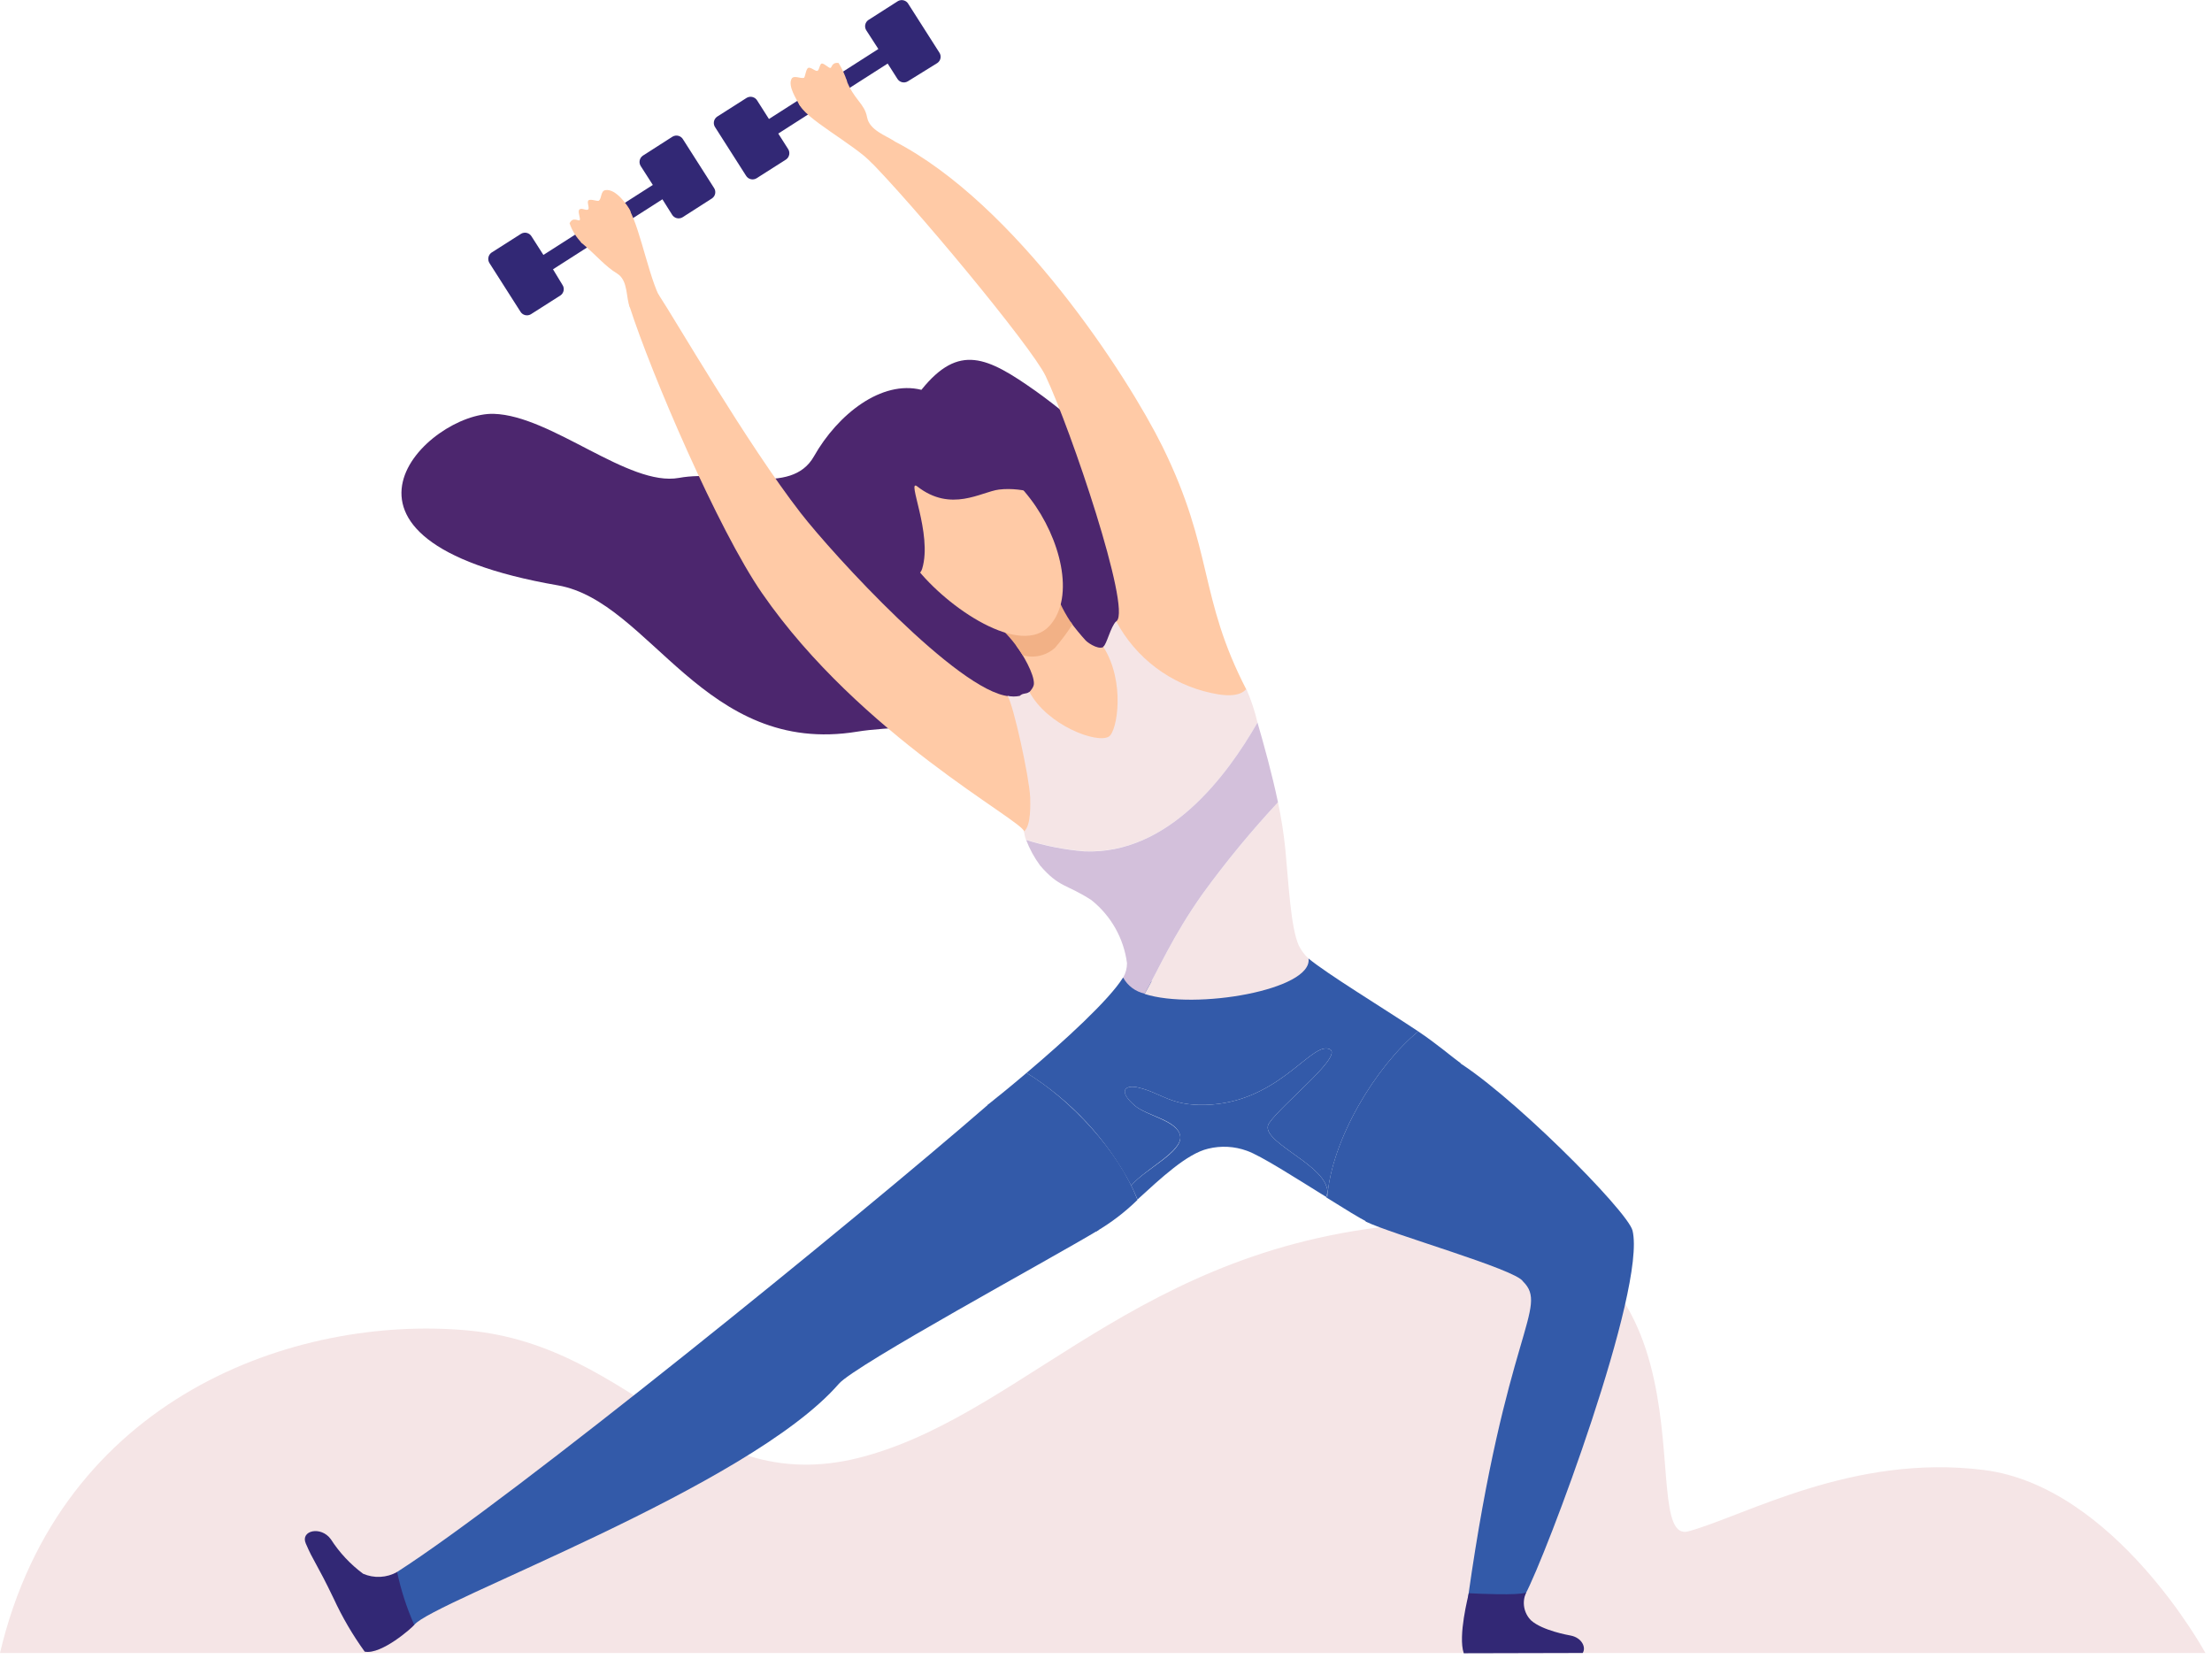 <svg width="316" height="237" viewBox="0 0 316 237" fill="none" xmlns="http://www.w3.org/2000/svg">
<path d="M0 236.14H315.06C315.06 236.14 302.12 212.35 283.41 210C264.7 207.65 249.41 216.5 241.21 218.76C233.01 221.02 247.93 173.32 206.21 174.63C164.49 175.94 147.64 201.32 123.69 208C99.74 214.68 91.11 192.24 66.69 190.05C42.27 187.86 8.63 199.5 0 236.14Z" fill="#F5E5E6"/>
<path d="M131.63 55.69C125.93 54.26 119.68 59.18 116.28 65.19C113 71 103.89 67 97 68.27C89.81 69.58 78.82 59.37 70.54 59.12C61.23 58.85 42.13 77.12 79.69 83.62C92.92 85.92 100.59 108.11 122.47 104.52C130.75 103.16 153.08 104.36 160.03 98.64C165.55 94.1 164.75 83.4 164.28 76.11C163.77 68.25 153.38 59.74 147.95 55.86C141.06 51 137 49 131.63 55.69Z" fill="#4C266E"/>
<path d="M209.75 228C215.11 190.14 221.35 186.79 217.56 183.05C216.56 181.34 198.75 176.31 195.11 174.51C193.48 170.17 201.25 152.92 207.28 151.09C215.02 155.39 232.56 173.02 233.22 175.8C235.22 184.15 220.81 222.39 217.88 227.8C217.17 229.66 209.48 229.47 209.75 228Z" fill="#335AA9"/>
<path d="M156.94 175.72C159.2 169.15 147.75 158.52 141.2 157.77C122 174.45 73.24 214 56.69 224.59C54.17 228.44 55.86 231.24 59.18 232.13C61.68 228.84 106.98 212.49 119.83 197.69C122.14 195 150.17 179.81 156.94 175.72Z" fill="#335AA9"/>
<path d="M144.1 99.46C136.88 98.74 119.04 79.28 114.38 73.28C106.78 63.49 96.38 45.54 94.11 42.12C93.11 40.66 89.62 42.77 89.95 43.81C93.04 53.42 102.58 75.66 108.87 84.75C122.95 105.11 146.06 117.16 146.32 118.8C148 125.34 150.27 100.07 144.1 99.46Z" fill="#FFCAA6"/>
<path d="M159.53 88.71C161.59 86.84 153 61.38 149.37 53.71C147.37 49.52 130.24 28.9 123.69 22.41C124.28 21.9 126.69 19.53 127.69 20.14C145.21 29.14 161.12 53.82 166.03 63.72C173.43 78.72 171.18 85.24 178.08 98.56C177.64 102.81 155.55 93.47 159.53 88.71Z" fill="#FFCAA6"/>
<path d="M146.5 99.43C146.89 99.06 147.66 98.33 147.7 97.72C147.78 96.3 146.08 93.4 145.14 92.19C147.06 92.69 148.26 91.19 150.75 90.88C151.524 90.259 152.259 89.591 152.95 88.88C153.62 89.79 154.338 90.665 155.1 91.5C155.57 91.98 157.3 93.05 157.82 92.23C159.82 93.23 164.73 99.47 160.62 105.73C152.39 110.33 146.73 100.51 146.5 99.43Z" fill="#FFCAA6"/>
<path d="M150.72 92.54C150.104 93.095 149.357 93.485 148.548 93.672C147.74 93.859 146.898 93.838 146.1 93.61C143.67 89.67 140.76 87.96 138.1 85.9C139.03 84.67 147.02 77.9 149.67 80.9C149.38 81.6 151.35 86.71 153.21 89.21C152.452 90.372 151.62 91.484 150.72 92.54Z" fill="#F2B186"/>
<path d="M147.21 71.28C151.44 76.82 153.66 85.22 149.97 89.36C145.86 93.97 135.32 86.85 130.77 80.97C125.77 74.54 128.01 68.15 132.91 66.18C137.81 64.21 142.27 64.81 147.21 71.28Z" fill="#FFCAA6"/>
<path d="M149.7 70.63C149.7 71.23 146.45 69.48 142.7 69.94C140.17 70.26 135.88 73.26 131.05 69.5C129.4 68.21 133.26 76.25 131.74 81.24C130.59 85.01 125.19 72.16 125.57 69.72C126.41 64.23 129.15 59.84 131.57 58.9C136.12 57.09 146.09 61.37 149.7 70.63Z" fill="#4C266E"/>
<path d="M226.1 236.14C226.62 235.35 225.98 233.96 224.38 233.65C224.06 233.59 220.38 232.94 218.75 231.51C218.228 231.001 217.878 230.343 217.747 229.626C217.616 228.909 217.712 228.17 218.02 227.51C216.81 227.95 211.28 227.68 209.83 227.6C209.76 228 208.26 233.68 209.11 236.18L226.1 236.14Z" fill="#322875"/>
<path d="M59.18 232.13C58.89 232.51 54.51 236.42 52.1 235.95C50.387 233.578 48.907 231.046 47.68 228.39C45.24 223.3 44.8 223.11 43.68 220.49C42.88 218.64 45.86 217.94 47.27 219.9C48.494 221.804 50.052 223.471 51.87 224.82C52.645 225.156 53.486 225.309 54.329 225.265C55.173 225.222 55.994 224.984 56.73 224.57C57.282 227.168 58.103 229.702 59.18 232.13Z" fill="#322875"/>
<path d="M146.65 153.27C144.5 155.1 142.52 156.71 141.09 157.84C147.62 159.73 154.88 170.84 156.62 175.91C158.756 174.655 160.731 173.144 162.5 171.41C159.79 164.32 152.83 157 146.65 153.27Z" fill="#335AA9"/>
<path d="M208.67 151.89C207.39 150.97 205.31 149.15 202.6 147.34C196.6 152.29 190.19 162.74 189.6 171.14C192.08 172.69 194.26 174.04 195.37 174.59C194.16 171 206.5 153.19 208.67 151.89Z" fill="#335AA9"/>
<path d="M96.06 19.53L91.83 22.24C91.594 22.404 91.431 22.654 91.379 22.937C91.327 23.22 91.388 23.512 91.55 23.75L93.26 26.42L77.63 36.42L75.94 33.78C75.794 33.531 75.555 33.35 75.276 33.277C74.996 33.203 74.7 33.244 74.45 33.39L70.21 36.09C69.977 36.259 69.818 36.512 69.768 36.795C69.717 37.079 69.779 37.371 69.94 37.61L74.34 44.51C74.486 44.759 74.725 44.94 75.004 45.013C75.284 45.086 75.581 45.045 75.83 44.9L80.07 42.2C80.188 42.118 80.288 42.014 80.365 41.893C80.443 41.772 80.496 41.637 80.521 41.496C80.546 41.355 80.543 41.21 80.512 41.07C80.481 40.93 80.422 40.797 80.34 40.68L79 38.47L94.63 28.47L96 30.65C96.072 30.774 96.167 30.883 96.281 30.97C96.394 31.058 96.524 31.122 96.662 31.159C96.801 31.196 96.945 31.206 97.087 31.187C97.229 31.168 97.366 31.122 97.49 31.05L101.72 28.34C101.837 28.259 101.938 28.155 102.015 28.035C102.092 27.916 102.145 27.782 102.17 27.641C102.195 27.501 102.192 27.357 102.161 27.218C102.13 27.078 102.072 26.947 101.99 26.83L97.59 19.93C97.519 19.8 97.422 19.687 97.305 19.596C97.188 19.505 97.054 19.439 96.911 19.401C96.768 19.364 96.619 19.356 96.472 19.378C96.326 19.4 96.186 19.452 96.06 19.53Z" fill="#322875"/>
<path d="M128.29 0.15L124.05 2.86C123.933 2.941 123.833 3.044 123.755 3.164C123.678 3.284 123.626 3.418 123.601 3.559C123.575 3.699 123.578 3.843 123.609 3.982C123.64 4.121 123.698 4.253 123.78 4.37L125.48 7L109.85 17L108.17 14.36C108.022 14.113 107.783 13.934 107.505 13.861C107.226 13.788 106.93 13.827 106.68 13.97L102.44 16.67C102.322 16.752 102.222 16.856 102.145 16.977C102.067 17.098 102.015 17.233 101.99 17.374C101.965 17.515 101.968 17.66 101.999 17.8C102.03 17.94 102.088 18.072 102.17 18.19L106.57 25.09C106.716 25.339 106.955 25.52 107.234 25.593C107.514 25.666 107.811 25.625 108.06 25.48L112.3 22.78C112.536 22.613 112.696 22.36 112.747 22.075C112.797 21.791 112.734 21.498 112.57 21.26L111.18 19.08L126.81 9.08L128.18 11.23C128.252 11.354 128.347 11.463 128.461 11.55C128.574 11.638 128.704 11.702 128.842 11.739C128.981 11.776 129.125 11.785 129.267 11.767C129.409 11.748 129.546 11.701 129.67 11.63L133.91 9C134.028 8.919 134.128 8.815 134.205 8.695C134.282 8.576 134.335 8.441 134.36 8.301C134.385 8.161 134.382 8.017 134.351 7.878C134.32 7.738 134.262 7.607 134.18 7.49L129.78 0.59C129.712 0.462 129.619 0.35 129.507 0.258C129.395 0.167 129.266 0.099 129.127 0.058C128.989 0.017 128.843 0.004 128.699 0.02C128.556 0.036 128.417 0.08 128.29 0.15Z" fill="#322875"/>
<path d="M186.92 136.92C184.3 139.2 171.29 141.51 160.43 139.66C158.43 142.88 152 148.75 146.65 153.27C152.978 157.206 158.139 162.76 161.6 169.36C163.6 166.99 168.98 164.46 168.6 162.27C168.22 160.08 163.8 159.43 162.07 157.91C159.67 155.81 160.75 154.91 162.65 155.37C165.97 156.17 167.22 157.98 172.23 157.84C182.28 157.55 186.89 149.49 189.58 149.78C192.86 150.14 183.19 157.62 181.3 160.45C179.69 162.86 188.4 165.94 189.5 169.52C189.6 169.761 189.646 170.021 189.635 170.281C189.625 170.542 189.558 170.797 189.44 171.03L189.61 171.14C190.19 162.74 196.61 152.29 202.61 147.34C197 143.63 189.64 139.16 186.92 136.92Z" fill="#335AA9"/>
<path d="M189.5 169.52C188.4 165.94 179.69 162.86 181.3 160.45C183.19 157.62 192.86 150.14 189.58 149.78C186.89 149.49 182.28 157.55 172.23 157.84C167.23 157.98 165.97 156.17 162.65 155.37C160.75 154.91 159.65 155.81 162.07 157.91C163.8 159.43 168.2 159.98 168.6 162.27C169 164.56 163.6 166.99 161.6 169.36C161.93 170.04 162.24 170.73 162.5 171.36C165.79 168.36 169.56 164.8 172.59 164.1C174.418 163.647 176.34 163.748 178.11 164.39C180.11 165.08 185.11 168.3 189.44 170.98C189.551 170.754 189.614 170.508 189.624 170.256C189.634 170.005 189.592 169.754 189.5 169.52Z" fill="#335AA9"/>
<path d="M83.12 34.71C82.326 33.922 81.727 32.96 81.37 31.9C81.84 30.9 82.63 31.64 82.81 31.45C82.99 31.26 82.43 30.11 82.81 29.9C83.19 29.69 83.61 30.08 83.97 29.95C84.33 29.82 83.74 28.81 84.1 28.6C84.46 28.39 85.4 28.83 85.57 28.66C85.98 28.29 85.8 27.27 86.49 27.16C87.99 26.92 89.62 29.32 90 30.02C90.89 31.83 85 35.53 83.12 34.71Z" fill="#FFCAA6"/>
<path d="M124.7 23.41C121.88 20.49 114.8 16.89 114.1 14.71C113.32 12.26 118.63 11.81 120.87 11.32C121.96 14.27 123.5 14.72 123.87 16.76C124.22 18.61 126.58 19.37 127.74 20.15C127.62 20.27 127.94 21.17 124.7 23.41Z" fill="#FFCAA6"/>
<path d="M121 11.61C120.706 10.695 120.303 9.819 119.8 9C118.8 8.86 118.86 9.67 118.63 9.71C118.4 9.75 117.63 8.94 117.35 9.09C117.07 9.24 117.08 9.88 116.82 10.09C116.56 10.3 115.82 9.52 115.46 9.7C115.1 9.88 115.04 11.08 114.83 11.12C114.36 11.26 113.38 10.69 113.08 11.26C112.51 12.32 113.85 14.26 114.17 14.93C115 16.61 120.66 13.53 121 11.61Z" fill="#FFCAA6"/>
<path d="M94.11 42.19C92.38 38.53 91 30.52 89.23 29.1C87.23 27.51 84.23 32.68 82.97 34.6C85.35 36.6 86.41 38.02 88.18 39.09C89.78 40.09 89.4 42.64 89.99 43.91C90.15 43.82 90.88 44.44 94.11 42.19Z" fill="#FFCAA6"/>
<path d="M179.64 103.22C179.257 101.57 178.721 99.96 178.04 98.41C177.43 99.22 175.95 99.66 173.04 99C170.167 98.385 167.463 97.15 165.118 95.381C162.772 93.612 160.841 91.353 159.46 88.76C158.67 89.47 158.1 92.08 157.61 92.39C160.8 97.39 159.61 104.45 158.42 105.22C156.73 106.29 149.61 103.63 147.06 98.84C146.57 99.2 146.16 98.95 145.68 99.41C145.106 99.53 144.514 99.53 143.94 99.41C144.78 100.72 147.02 110.92 147.17 113.9C147.17 114.66 147.35 117.9 146.3 118.77C146.333 119.177 146.424 119.578 146.57 119.96C149.264 120.81 152.045 121.357 154.86 121.59C166.92 122.14 175.3 110.8 179.64 103.22Z" fill="#F5E5E6"/>
<path d="M186.93 136.93C186.339 136.386 185.857 135.734 185.51 135.01C184.38 132.33 184.1 126.38 183.62 121.33C183.391 119.073 183.041 116.829 182.57 114.61C178.746 118.725 175.173 123.066 171.87 127.61C167.41 133.87 165.39 138.77 163.51 141.99C170.76 144.33 187.57 141.4 186.93 136.93Z" fill="#F5E5E6"/>
<path d="M182.57 114.61C181.73 110.61 180.57 106.42 179.64 103.22C175.3 110.8 166.92 122.14 154.88 121.62C152.065 121.387 149.284 120.84 146.59 119.99C147.09 121.294 147.763 122.525 148.59 123.65C151.35 126.85 152.36 126.27 155.92 128.59C158.714 130.82 160.534 134.046 161 137.59C161.003 138.316 160.813 139.03 160.45 139.66C160.769 140.24 161.21 140.745 161.741 141.14C162.272 141.535 162.883 141.811 163.53 141.95C165.41 138.73 167.43 133.83 171.89 127.57C175.188 123.04 178.755 118.713 182.57 114.61Z" fill="#D3C0DB"/>
</svg>

